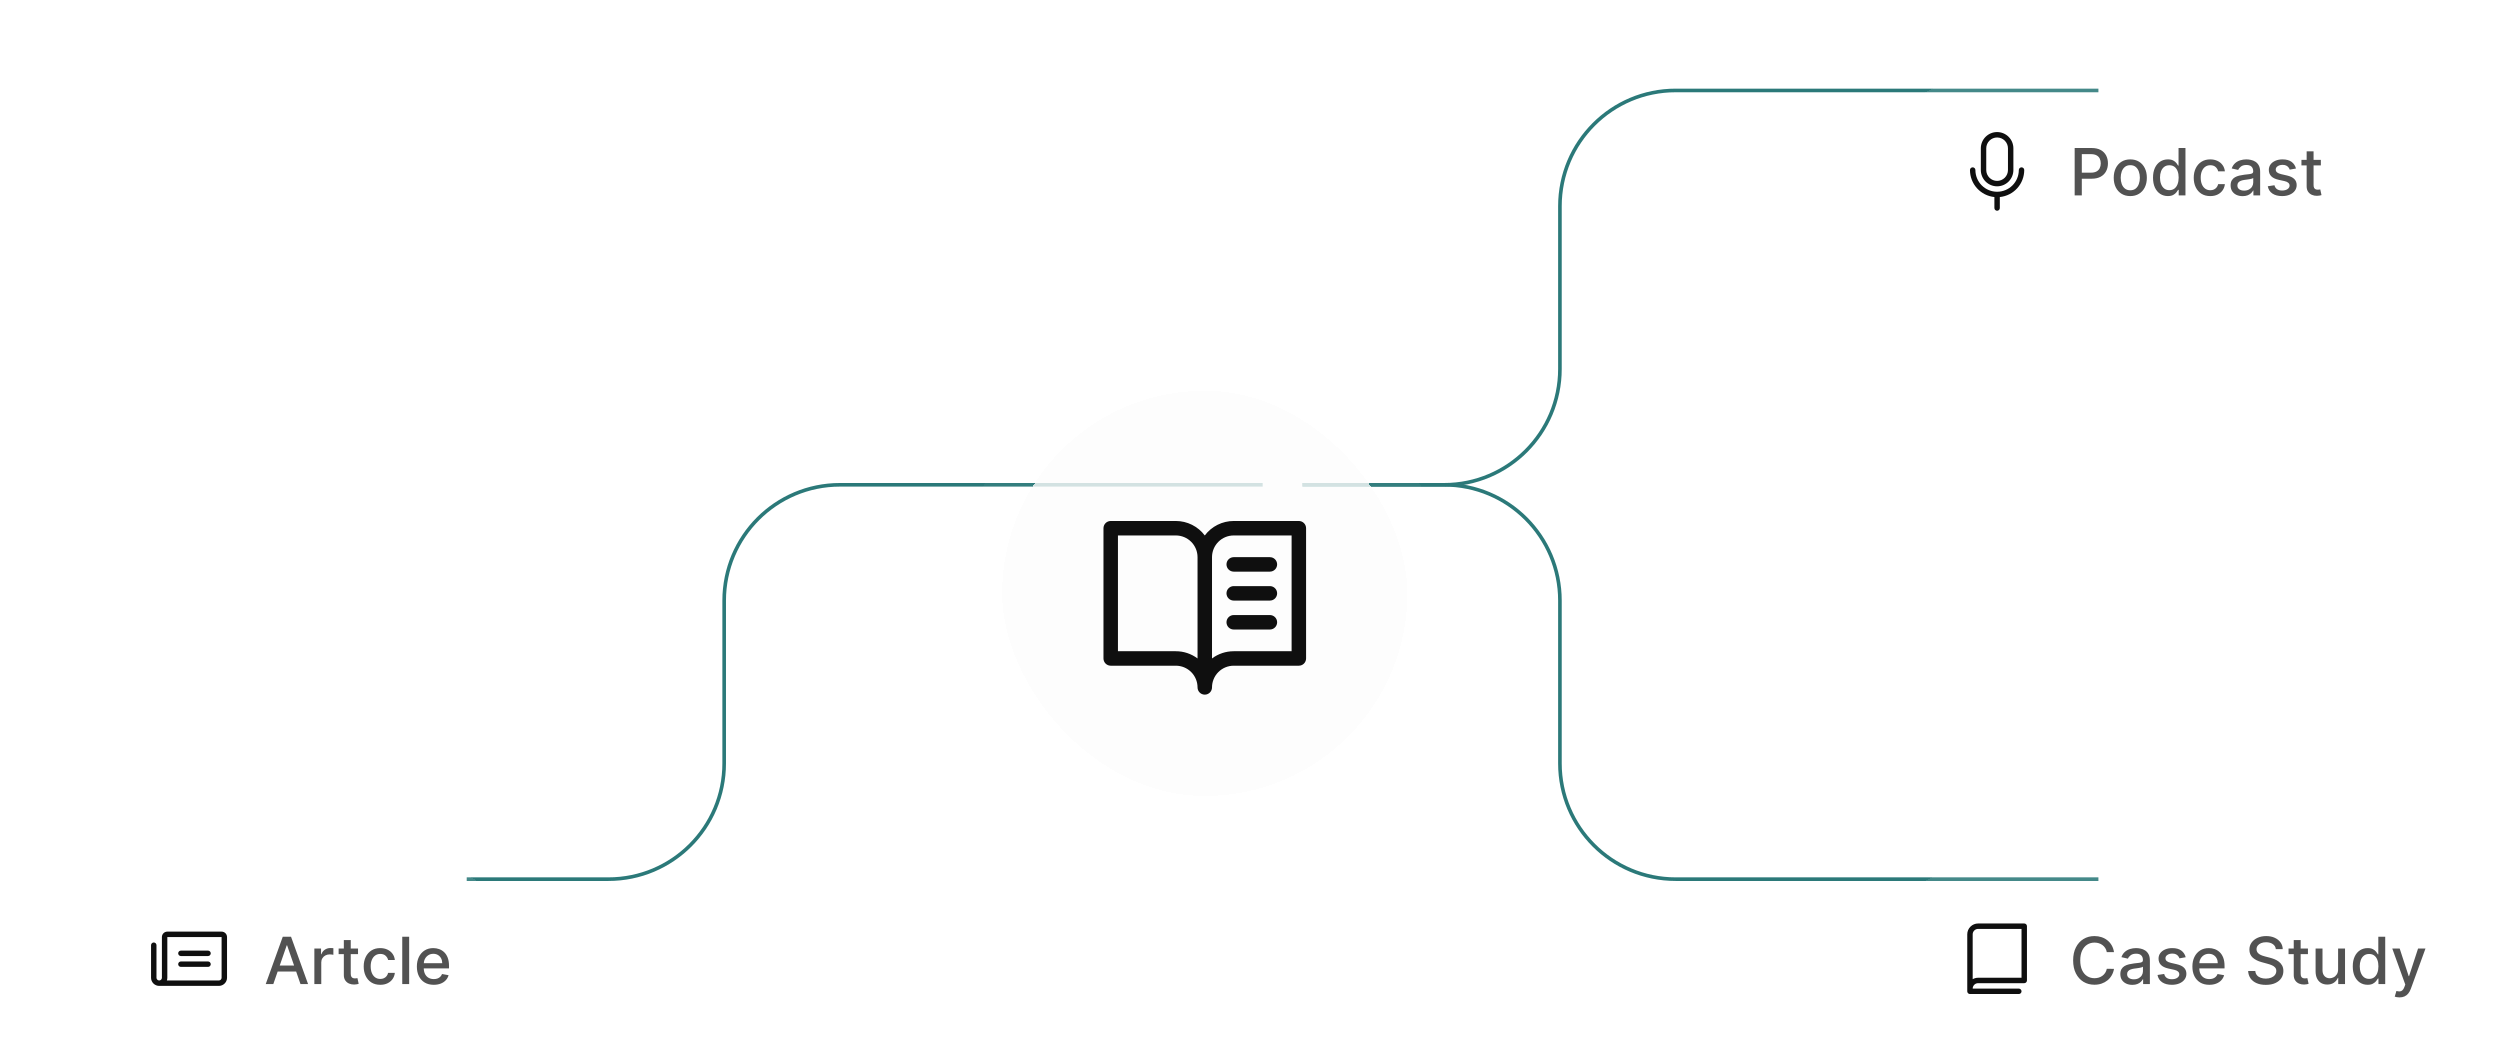 <svg width="691" height="290" viewBox="0 0 691 290" fill="none" xmlns="http://www.w3.org/2000/svg">
<path d="M129 243H168.162C185.835 243 200.162 228.673 200.162 211V166C200.162 148.327 214.489 134 232.162 134H349" stroke="#2B7979"/>
<path d="M360 134H399.162C416.835 134 431.162 119.673 431.162 102V57C431.162 39.327 445.489 25 463.162 25H580" stroke="#2B7979"/>
<path d="M360 134H399.162C416.835 134 431.162 148.327 431.162 166V211C431.162 228.673 445.489 243 463.162 243H580" stroke="#2B7979"/>
<g filter="url(#filter0_bd_292_4947)">
<rect x="261" y="78" width="112" height="112" rx="56" fill="#FCFCFC" fill-opacity="0.8" shape-rendering="crispEdges"/>
<rect x="255" y="72" width="124" height="124" rx="62" stroke="white" stroke-opacity="0.04" stroke-width="12" shape-rendering="crispEdges"/>
<path d="M343 114H325C323.448 114 321.916 114.361 320.528 115.056C319.139 115.75 317.931 116.758 317 118C316.069 116.758 314.861 115.75 313.472 115.056C312.084 114.361 310.552 114 309 114H291C290.47 114 289.961 114.211 289.586 114.586C289.211 114.961 289 115.47 289 116V152C289 152.53 289.211 153.039 289.586 153.414C289.961 153.789 290.47 154 291 154H309C310.591 154 312.117 154.632 313.243 155.757C314.368 156.883 315 158.409 315 160C315 160.53 315.211 161.039 315.586 161.414C315.961 161.789 316.47 162 317 162C317.53 162 318.039 161.789 318.414 161.414C318.789 161.039 319 160.53 319 160C319 158.409 319.632 156.883 320.757 155.757C321.883 154.632 323.409 154 325 154H343C343.53 154 344.039 153.789 344.414 153.414C344.789 153.039 345 152.53 345 152V116C345 115.47 344.789 114.961 344.414 114.586C344.039 114.211 343.53 114 343 114ZM309 150H293V118H309C310.591 118 312.117 118.632 313.243 119.757C314.368 120.883 315 122.409 315 124V152C313.271 150.699 311.164 149.997 309 150ZM341 150H325C322.836 149.997 320.729 150.699 319 152V124C319 122.409 319.632 120.883 320.757 119.757C321.883 118.632 323.409 118 325 118H341V150ZM325 124H335C335.53 124 336.039 124.211 336.414 124.586C336.789 124.961 337 125.47 337 126C337 126.53 336.789 127.039 336.414 127.414C336.039 127.789 335.53 128 335 128H325C324.47 128 323.961 127.789 323.586 127.414C323.211 127.039 323 126.53 323 126C323 125.47 323.211 124.961 323.586 124.586C323.961 124.211 324.47 124 325 124ZM337 134C337 134.53 336.789 135.039 336.414 135.414C336.039 135.789 335.53 136 335 136H325C324.47 136 323.961 135.789 323.586 135.414C323.211 135.039 323 134.53 323 134C323 133.47 323.211 132.961 323.586 132.586C323.961 132.211 324.47 132 325 132H335C335.53 132 336.039 132.211 336.414 132.586C336.789 132.961 337 133.47 337 134ZM337 142C337 142.53 336.789 143.039 336.414 143.414C336.039 143.789 335.53 144 335 144H325C324.47 144 323.961 143.789 323.586 143.414C323.211 143.039 323 142.53 323 142C323 141.47 323.211 140.961 323.586 140.586C323.961 140.211 324.47 140 325 140H335C335.53 140 336.039 140.211 336.414 140.586C336.789 140.961 337 141.47 337 142Z" fill="#0F0F0F"/>
</g>
<g filter="url(#filter1_d_292_4947)">
<rect x="508" y="4" width="135" height="42" rx="21" fill="white" shape-rendering="crispEdges"/>
<rect x="506" y="2" width="139" height="46" rx="23" stroke="white" stroke-opacity="0.12" stroke-width="4" shape-rendering="crispEdges"/>
<path d="M536 29.5C537.193 29.499 538.337 29.024 539.181 28.181C540.024 27.337 540.499 26.193 540.5 25V19C540.5 17.806 540.026 16.662 539.182 15.818C538.338 14.974 537.193 14.5 536 14.5C534.807 14.5 533.662 14.974 532.818 15.818C531.974 16.662 531.5 17.806 531.5 19V25C531.501 26.193 531.976 27.337 532.819 28.181C533.663 29.024 534.807 29.499 536 29.5ZM533 19C533 18.204 533.316 17.441 533.879 16.879C534.441 16.316 535.204 16 536 16C536.796 16 537.559 16.316 538.121 16.879C538.684 17.441 539 18.204 539 19V25C539 25.796 538.684 26.559 538.121 27.121C537.559 27.684 536.796 28 536 28C535.204 28 534.441 27.684 533.879 27.121C533.316 26.559 533 25.796 533 25V19ZM536.75 32.462V35.5C536.75 35.699 536.671 35.89 536.53 36.03C536.39 36.171 536.199 36.25 536 36.25C535.801 36.25 535.61 36.171 535.47 36.03C535.329 35.89 535.25 35.699 535.25 35.5V32.462C533.401 32.274 531.687 31.407 530.44 30.029C529.194 28.65 528.502 26.859 528.5 25C528.5 24.801 528.579 24.61 528.72 24.47C528.86 24.329 529.051 24.25 529.25 24.25C529.449 24.25 529.64 24.329 529.78 24.47C529.921 24.61 530 24.801 530 25C530 26.591 530.632 28.117 531.757 29.243C532.883 30.368 534.409 31 536 31C537.591 31 539.117 30.368 540.243 29.243C541.368 28.117 542 26.591 542 25C542 24.801 542.079 24.61 542.22 24.47C542.36 24.329 542.551 24.25 542.75 24.25C542.949 24.25 543.14 24.329 543.28 24.47C543.421 24.61 543.5 24.801 543.5 25C543.498 26.859 542.806 28.65 541.56 30.029C540.313 31.407 538.599 32.274 536.75 32.462Z" fill="#0F0F0F"/>
<path d="M557.438 32V18.909H562.104C563.123 18.909 563.967 19.095 564.636 19.465C565.305 19.836 565.805 20.343 566.138 20.986C566.47 21.626 566.636 22.346 566.636 23.147C566.636 23.952 566.468 24.677 566.131 25.32C565.799 25.959 565.296 26.467 564.623 26.842C563.954 27.212 563.112 27.398 562.098 27.398H558.889V25.723H561.919C562.563 25.723 563.085 25.612 563.485 25.391C563.886 25.165 564.18 24.858 564.367 24.47C564.555 24.082 564.648 23.641 564.648 23.147C564.648 22.653 564.555 22.214 564.367 21.83C564.18 21.447 563.884 21.146 563.479 20.929C563.078 20.712 562.55 20.603 561.893 20.603H559.413V32H557.438ZM572.811 32.198C571.891 32.198 571.087 31.987 570.401 31.565C569.715 31.143 569.183 30.553 568.803 29.795C568.424 29.036 568.234 28.15 568.234 27.136C568.234 26.117 568.424 25.227 568.803 24.464C569.183 23.701 569.715 23.109 570.401 22.687C571.087 22.265 571.891 22.054 572.811 22.054C573.732 22.054 574.535 22.265 575.221 22.687C575.907 23.109 576.44 23.701 576.819 24.464C577.198 25.227 577.388 26.117 577.388 27.136C577.388 28.15 577.198 29.036 576.819 29.795C576.44 30.553 575.907 31.143 575.221 31.565C574.535 31.987 573.732 32.198 572.811 32.198ZM572.817 30.594C573.414 30.594 573.908 30.436 574.3 30.121C574.692 29.805 574.982 29.386 575.17 28.861C575.362 28.337 575.457 27.76 575.457 27.129C575.457 26.503 575.362 25.928 575.17 25.403C574.982 24.875 574.692 24.451 574.3 24.131C573.908 23.812 573.414 23.652 572.817 23.652C572.217 23.652 571.718 23.812 571.322 24.131C570.93 24.451 570.638 24.875 570.446 25.403C570.259 25.928 570.165 26.503 570.165 27.129C570.165 27.76 570.259 28.337 570.446 28.861C570.638 29.386 570.93 29.805 571.322 30.121C571.718 30.436 572.217 30.594 572.817 30.594ZM583.197 32.192C582.404 32.192 581.697 31.989 581.074 31.584C580.456 31.175 579.971 30.594 579.617 29.84C579.268 29.081 579.093 28.171 579.093 27.11C579.093 26.049 579.27 25.141 579.623 24.387C579.981 23.633 580.471 23.055 581.094 22.655C581.716 22.254 582.421 22.054 583.209 22.054C583.819 22.054 584.309 22.156 584.68 22.361C585.055 22.561 585.344 22.796 585.549 23.064C585.758 23.332 585.92 23.569 586.035 23.773H586.15V18.909H588.061V32H586.194V30.472H586.035C585.92 30.681 585.753 30.92 585.536 31.188C585.323 31.457 585.029 31.691 584.654 31.891C584.279 32.092 583.793 32.192 583.197 32.192ZM583.618 30.562C584.168 30.562 584.633 30.417 585.012 30.127C585.395 29.833 585.685 29.426 585.881 28.906C586.081 28.386 586.182 27.781 586.182 27.091C586.182 26.409 586.084 25.812 585.888 25.301C585.692 24.79 585.404 24.391 585.025 24.106C584.645 23.82 584.177 23.678 583.618 23.678C583.043 23.678 582.564 23.827 582.18 24.125C581.797 24.423 581.507 24.83 581.311 25.346C581.119 25.861 581.023 26.443 581.023 27.091C581.023 27.747 581.121 28.337 581.317 28.861C581.513 29.386 581.803 29.801 582.187 30.108C582.574 30.41 583.052 30.562 583.618 30.562ZM594.924 32.198C593.974 32.198 593.156 31.983 592.47 31.553C591.788 31.118 591.264 30.519 590.897 29.756C590.531 28.994 590.348 28.12 590.348 27.136C590.348 26.139 590.535 25.259 590.91 24.496C591.285 23.729 591.814 23.13 592.495 22.7C593.177 22.269 593.98 22.054 594.905 22.054C595.651 22.054 596.316 22.192 596.9 22.47C597.483 22.742 597.954 23.126 598.312 23.62C598.674 24.114 598.89 24.692 598.958 25.352H597.098C596.995 24.892 596.761 24.496 596.395 24.163C596.032 23.831 595.547 23.665 594.937 23.665C594.404 23.665 593.938 23.805 593.537 24.087C593.141 24.364 592.832 24.76 592.61 25.276C592.389 25.787 592.278 26.392 592.278 27.091C592.278 27.807 592.387 28.425 592.604 28.945C592.821 29.465 593.128 29.867 593.525 30.153C593.925 30.438 594.396 30.581 594.937 30.581C595.299 30.581 595.627 30.515 595.922 30.383C596.22 30.246 596.469 30.053 596.669 29.801C596.874 29.55 597.017 29.247 597.098 28.893H598.958C598.89 29.528 598.683 30.095 598.338 30.594C597.993 31.092 597.53 31.484 596.951 31.77C596.375 32.055 595.7 32.198 594.924 32.198ZM603.859 32.217C603.237 32.217 602.674 32.102 602.171 31.872C601.669 31.638 601.27 31.299 600.976 30.856C600.686 30.413 600.541 29.869 600.541 29.226C600.541 28.672 600.648 28.216 600.861 27.858C601.074 27.5 601.362 27.217 601.724 27.008C602.086 26.799 602.491 26.641 602.938 26.535C603.386 26.428 603.842 26.347 604.306 26.292C604.894 26.224 605.372 26.168 605.738 26.126C606.105 26.079 606.371 26.004 606.537 25.902C606.703 25.8 606.786 25.634 606.786 25.403V25.359C606.786 24.8 606.629 24.368 606.313 24.061C606.002 23.754 605.538 23.601 604.92 23.601C604.276 23.601 603.769 23.744 603.399 24.029C603.032 24.31 602.779 24.624 602.638 24.969L600.842 24.56C601.055 23.963 601.366 23.482 601.775 23.115C602.188 22.744 602.664 22.476 603.2 22.31C603.737 22.139 604.302 22.054 604.894 22.054C605.286 22.054 605.702 22.101 606.141 22.195C606.584 22.284 606.997 22.45 607.381 22.693C607.769 22.936 608.086 23.283 608.333 23.735C608.58 24.183 608.704 24.764 608.704 25.48V32H606.838V30.658H606.761C606.637 30.905 606.452 31.148 606.205 31.386C605.958 31.625 605.64 31.823 605.252 31.981C604.865 32.139 604.4 32.217 603.859 32.217ZM604.274 30.683C604.803 30.683 605.254 30.579 605.629 30.37C606.009 30.161 606.296 29.889 606.492 29.552C606.693 29.211 606.793 28.847 606.793 28.459V27.193C606.725 27.261 606.593 27.325 606.396 27.385C606.205 27.44 605.985 27.489 605.738 27.532C605.491 27.57 605.25 27.607 605.016 27.641C604.781 27.671 604.585 27.696 604.428 27.717C604.057 27.764 603.718 27.843 603.411 27.954C603.109 28.065 602.866 28.224 602.683 28.433C602.504 28.638 602.414 28.91 602.414 29.251C602.414 29.724 602.589 30.082 602.938 30.325C603.288 30.564 603.733 30.683 604.274 30.683ZM618.607 24.579L616.875 24.886C616.802 24.664 616.687 24.453 616.529 24.253C616.376 24.053 616.167 23.889 615.903 23.761C615.639 23.633 615.309 23.569 614.912 23.569C614.371 23.569 613.919 23.69 613.557 23.933C613.195 24.172 613.014 24.481 613.014 24.86C613.014 25.188 613.135 25.452 613.378 25.653C613.621 25.853 614.013 26.017 614.554 26.145L616.114 26.503C617.017 26.712 617.691 27.033 618.134 27.468C618.577 27.903 618.799 28.467 618.799 29.162C618.799 29.75 618.628 30.274 618.287 30.734C617.951 31.19 617.48 31.548 616.875 31.808C616.274 32.068 615.577 32.198 614.784 32.198C613.685 32.198 612.788 31.964 612.093 31.495C611.399 31.022 610.973 30.351 610.815 29.482L612.662 29.2C612.777 29.682 613.014 30.046 613.372 30.293C613.73 30.536 614.196 30.658 614.772 30.658C615.398 30.658 615.899 30.528 616.274 30.268C616.649 30.004 616.836 29.682 616.836 29.303C616.836 28.996 616.721 28.738 616.491 28.529C616.265 28.32 615.918 28.163 615.449 28.056L613.787 27.692C612.871 27.483 612.194 27.151 611.755 26.695C611.32 26.239 611.103 25.661 611.103 24.962C611.103 24.383 611.265 23.876 611.588 23.441C611.912 23.006 612.36 22.668 612.931 22.425C613.502 22.178 614.156 22.054 614.893 22.054C615.954 22.054 616.789 22.284 617.399 22.744C618.008 23.2 618.411 23.812 618.607 24.579ZM625.483 22.182V23.716H620.12V22.182H625.483ZM621.558 19.829H623.47V29.117C623.47 29.488 623.525 29.767 623.636 29.954C623.747 30.138 623.889 30.264 624.064 30.332C624.243 30.396 624.437 30.428 624.646 30.428C624.799 30.428 624.933 30.417 625.048 30.396C625.164 30.374 625.253 30.357 625.317 30.345L625.662 31.923C625.551 31.966 625.394 32.008 625.189 32.051C624.985 32.098 624.729 32.124 624.422 32.128C623.919 32.136 623.45 32.047 623.016 31.859C622.581 31.672 622.23 31.382 621.961 30.99C621.693 30.598 621.558 30.106 621.558 29.514V19.829Z" fill="#525252"/>
</g>
<g filter="url(#filter2_d_292_4947)">
<rect x="508" y="222" width="163" height="42" rx="21" fill="white" shape-rendering="crispEdges"/>
<rect x="506" y="220" width="167" height="46" rx="23" stroke="white" stroke-opacity="0.12" stroke-width="4" shape-rendering="crispEdges"/>
<path d="M543.5 233.25H530.75C529.954 233.25 529.191 233.566 528.629 234.129C528.066 234.691 527.75 235.454 527.75 236.25V252C527.75 252.199 527.829 252.39 527.97 252.53C528.11 252.671 528.301 252.75 528.5 252.75H542C542.199 252.75 542.39 252.671 542.53 252.53C542.671 252.39 542.75 252.199 542.75 252C542.75 251.801 542.671 251.61 542.53 251.47C542.39 251.329 542.199 251.25 542 251.25H529.25C529.25 250.852 529.408 250.471 529.689 250.189C529.971 249.908 530.352 249.75 530.75 249.75H543.5C543.699 249.75 543.89 249.671 544.03 249.53C544.171 249.39 544.25 249.199 544.25 249V234C544.25 233.801 544.171 233.61 544.03 233.47C543.89 233.329 543.699 233.25 543.5 233.25ZM542.75 248.25H530.75C530.223 248.249 529.706 248.388 529.25 248.652V236.25C529.25 235.852 529.408 235.471 529.689 235.189C529.971 234.908 530.352 234.75 530.75 234.75H542.75V248.25Z" fill="#0F0F0F"/>
<path d="M568.311 241.166H566.317C566.24 240.74 566.097 240.365 565.888 240.041C565.68 239.717 565.424 239.442 565.121 239.217C564.819 238.991 564.48 238.82 564.105 238.705C563.734 238.59 563.34 238.533 562.923 238.533C562.168 238.533 561.493 238.722 560.896 239.102C560.304 239.481 559.835 240.037 559.49 240.77C559.149 241.503 558.979 242.398 558.979 243.455C558.979 244.52 559.149 245.419 559.49 246.152C559.835 246.885 560.306 247.439 560.903 247.814C561.499 248.189 562.17 248.376 562.916 248.376C563.33 248.376 563.722 248.321 564.092 248.21C564.467 248.095 564.806 247.927 565.109 247.705C565.411 247.484 565.667 247.213 565.876 246.893C566.089 246.57 566.236 246.199 566.317 245.781L568.311 245.788C568.205 246.431 567.998 247.023 567.691 247.565C567.388 248.102 566.999 248.566 566.521 248.958C566.048 249.346 565.507 249.646 564.898 249.859C564.288 250.072 563.624 250.179 562.903 250.179C561.77 250.179 560.76 249.911 559.874 249.374C558.987 248.832 558.288 248.059 557.777 247.053C557.27 246.048 557.016 244.848 557.016 243.455C557.016 242.057 557.272 240.857 557.783 239.856C558.295 238.85 558.994 238.079 559.88 237.542C560.766 237.001 561.774 236.73 562.903 236.73C563.598 236.73 564.246 236.83 564.847 237.031C565.452 237.227 565.995 237.516 566.477 237.9C566.958 238.279 567.357 238.744 567.672 239.293C567.987 239.839 568.2 240.463 568.311 241.166ZM573.378 250.217C572.756 250.217 572.194 250.102 571.691 249.872C571.188 249.638 570.79 249.299 570.496 248.856C570.206 248.413 570.061 247.869 570.061 247.226C570.061 246.672 570.167 246.216 570.381 245.858C570.594 245.5 570.881 245.217 571.243 245.008C571.606 244.799 572.01 244.641 572.458 244.535C572.905 244.428 573.361 244.347 573.826 244.292C574.414 244.224 574.891 244.168 575.258 244.126C575.624 244.079 575.89 244.004 576.057 243.902C576.223 243.8 576.306 243.634 576.306 243.403V243.359C576.306 242.8 576.148 242.368 575.833 242.061C575.522 241.754 575.057 241.601 574.439 241.601C573.796 241.601 573.289 241.744 572.918 242.029C572.552 242.31 572.298 242.624 572.157 242.969L570.361 242.56C570.574 241.963 570.885 241.482 571.295 241.115C571.708 240.744 572.183 240.476 572.72 240.31C573.257 240.139 573.822 240.054 574.414 240.054C574.806 240.054 575.221 240.101 575.66 240.195C576.104 240.284 576.517 240.45 576.9 240.693C577.288 240.936 577.606 241.283 577.853 241.735C578.1 242.183 578.224 242.764 578.224 243.48V250H576.357V248.658H576.28C576.157 248.905 575.971 249.148 575.724 249.386C575.477 249.625 575.16 249.823 574.772 249.981C574.384 250.138 573.92 250.217 573.378 250.217ZM573.794 248.683C574.322 248.683 574.774 248.579 575.149 248.37C575.528 248.161 575.816 247.888 576.012 247.552C576.212 247.211 576.312 246.847 576.312 246.459V245.193C576.244 245.261 576.112 245.325 575.916 245.385C575.724 245.44 575.505 245.489 575.258 245.532C575.01 245.57 574.77 245.607 574.535 245.641C574.301 245.67 574.105 245.696 573.947 245.717C573.577 245.764 573.238 245.843 572.931 245.954C572.628 246.065 572.385 246.224 572.202 246.433C572.023 246.638 571.934 246.911 571.934 247.251C571.934 247.724 572.108 248.082 572.458 248.325C572.807 248.564 573.253 248.683 573.794 248.683ZM588.126 242.579L586.394 242.886C586.322 242.664 586.207 242.453 586.049 242.253C585.896 242.053 585.687 241.888 585.423 241.761C585.158 241.633 584.828 241.569 584.432 241.569C583.891 241.569 583.439 241.69 583.077 241.933C582.714 242.172 582.533 242.481 582.533 242.86C582.533 243.188 582.655 243.452 582.898 243.653C583.141 243.853 583.533 244.017 584.074 244.145L585.634 244.503C586.537 244.712 587.21 245.033 587.653 245.468C588.097 245.903 588.318 246.467 588.318 247.162C588.318 247.75 588.148 248.274 587.807 248.734C587.47 249.19 586.999 249.548 586.394 249.808C585.793 250.068 585.097 250.198 584.304 250.198C583.205 250.198 582.308 249.964 581.613 249.495C580.918 249.022 580.492 248.351 580.335 247.482L582.182 247.2C582.297 247.682 582.533 248.046 582.891 248.293C583.249 248.536 583.716 248.658 584.291 248.658C584.918 248.658 585.418 248.528 585.793 248.268C586.168 248.004 586.356 247.682 586.356 247.303C586.356 246.996 586.241 246.738 586.011 246.529C585.785 246.32 585.438 246.163 584.969 246.056L583.307 245.692C582.391 245.483 581.713 245.151 581.274 244.695C580.839 244.239 580.622 243.661 580.622 242.962C580.622 242.383 580.784 241.876 581.108 241.441C581.432 241.006 581.879 240.668 582.45 240.425C583.021 240.178 583.675 240.054 584.413 240.054C585.474 240.054 586.309 240.284 586.918 240.744C587.528 241.2 587.93 241.812 588.126 242.579ZM594.651 250.198C593.684 250.198 592.851 249.991 592.152 249.578C591.457 249.161 590.92 248.575 590.541 247.82C590.166 247.062 589.979 246.173 589.979 245.155C589.979 244.149 590.166 243.263 590.541 242.496C590.92 241.729 591.449 241.13 592.126 240.7C592.808 240.269 593.605 240.054 594.517 240.054C595.071 240.054 595.608 240.146 596.128 240.329C596.648 240.512 597.114 240.8 597.528 241.192C597.941 241.584 598.267 242.093 598.506 242.719C598.744 243.342 598.863 244.098 598.863 244.989V245.666H591.059V244.234H596.991C596.991 243.732 596.888 243.286 596.684 242.898C596.479 242.506 596.192 242.197 595.821 241.972C595.454 241.746 595.024 241.633 594.53 241.633C593.993 241.633 593.524 241.765 593.123 242.029C592.727 242.289 592.42 242.63 592.203 243.052C591.99 243.469 591.883 243.923 591.883 244.413V245.532C591.883 246.188 591.998 246.746 592.229 247.207C592.463 247.667 592.789 248.018 593.206 248.261C593.624 248.5 594.112 248.619 594.67 248.619C595.032 248.619 595.363 248.568 595.661 248.466C595.959 248.359 596.217 248.202 596.434 247.993C596.652 247.784 596.818 247.526 596.933 247.219L598.742 247.545C598.597 248.078 598.337 248.545 597.962 248.945C597.591 249.342 597.125 249.651 596.562 249.872C596.004 250.089 595.367 250.198 594.651 250.198ZM613.041 240.348C612.973 239.743 612.692 239.274 612.197 238.942C611.703 238.605 611.081 238.437 610.331 238.437C609.794 238.437 609.329 238.522 608.937 238.692C608.545 238.859 608.241 239.089 608.023 239.383C607.81 239.673 607.704 240.003 607.704 240.374C607.704 240.685 607.776 240.953 607.921 241.179C608.07 241.405 608.264 241.594 608.503 241.748C608.746 241.897 609.006 242.023 609.282 242.125C609.559 242.223 609.826 242.304 610.081 242.368L611.36 242.7C611.778 242.803 612.206 242.941 612.645 243.116C613.084 243.29 613.491 243.521 613.866 243.806C614.241 244.092 614.543 244.445 614.773 244.867C615.008 245.289 615.125 245.794 615.125 246.382C615.125 247.124 614.933 247.782 614.55 248.357C614.17 248.933 613.618 249.386 612.894 249.719C612.174 250.051 611.302 250.217 610.28 250.217C609.3 250.217 608.452 250.062 607.736 249.751C607.02 249.44 606.459 248.999 606.055 248.428C605.65 247.852 605.426 247.17 605.383 246.382H607.365C607.403 246.855 607.557 247.249 607.825 247.565C608.098 247.876 608.445 248.108 608.867 248.261C609.293 248.411 609.76 248.485 610.267 248.485C610.825 248.485 611.322 248.398 611.756 248.223C612.195 248.044 612.54 247.797 612.792 247.482C613.043 247.162 613.169 246.789 613.169 246.363C613.169 245.975 613.058 245.658 612.836 245.411C612.619 245.163 612.323 244.959 611.948 244.797C611.577 244.635 611.157 244.492 610.689 244.369L609.142 243.947C608.094 243.661 607.263 243.241 606.649 242.688C606.04 242.134 605.735 241.401 605.735 240.489C605.735 239.734 605.939 239.076 606.349 238.513C606.758 237.951 607.312 237.514 608.01 237.203C608.709 236.888 609.498 236.73 610.376 236.73C611.262 236.73 612.044 236.886 612.721 237.197C613.403 237.508 613.94 237.936 614.332 238.482C614.724 239.023 614.929 239.645 614.946 240.348H613.041ZM621.915 240.182V241.716H616.552V240.182H621.915ZM617.99 237.83H619.901V247.117C619.901 247.488 619.957 247.767 620.067 247.955C620.178 248.138 620.321 248.263 620.496 248.332C620.675 248.396 620.869 248.428 621.077 248.428C621.231 248.428 621.365 248.417 621.48 248.396C621.595 248.374 621.685 248.357 621.749 248.344L622.094 249.923C621.983 249.966 621.825 250.009 621.621 250.051C621.416 250.098 621.161 250.124 620.854 250.128C620.351 250.136 619.882 250.047 619.447 249.859C619.013 249.672 618.661 249.382 618.393 248.99C618.124 248.598 617.99 248.106 617.99 247.513V237.83ZM630.248 245.928V240.182H632.166V250H630.287V248.3H630.184C629.959 248.824 629.596 249.261 629.098 249.61C628.604 249.955 627.988 250.128 627.251 250.128C626.62 250.128 626.062 249.989 625.576 249.712C625.094 249.431 624.715 249.016 624.438 248.466C624.165 247.916 624.029 247.237 624.029 246.427V240.182H625.94V246.197C625.94 246.866 626.126 247.398 626.496 247.795C626.867 248.191 627.349 248.389 627.941 248.389C628.299 248.389 628.655 248.3 629.008 248.121C629.366 247.942 629.662 247.671 629.897 247.309C630.135 246.947 630.253 246.487 630.248 245.928ZM638.409 250.192C637.617 250.192 636.909 249.989 636.287 249.585C635.669 249.175 635.184 248.594 634.83 247.839C634.48 247.081 634.306 246.171 634.306 245.11C634.306 244.049 634.483 243.141 634.836 242.387C635.194 241.633 635.684 241.055 636.306 240.655C636.929 240.254 637.634 240.054 638.422 240.054C639.032 240.054 639.522 240.156 639.892 240.361C640.267 240.561 640.557 240.795 640.762 241.064C640.971 241.332 641.132 241.569 641.248 241.773H641.363V236.909H643.274V250H641.407V248.472H641.248C641.132 248.681 640.966 248.92 640.749 249.188C640.536 249.457 640.242 249.691 639.867 249.891C639.492 250.092 639.006 250.192 638.409 250.192ZM638.831 248.562C639.381 248.562 639.846 248.417 640.225 248.127C640.608 247.833 640.898 247.426 641.094 246.906C641.294 246.386 641.395 245.781 641.395 245.091C641.395 244.409 641.297 243.812 641.1 243.301C640.904 242.79 640.617 242.391 640.238 242.106C639.858 241.82 639.39 241.678 638.831 241.678C638.256 241.678 637.777 241.827 637.393 242.125C637.01 242.423 636.72 242.83 636.524 243.346C636.332 243.862 636.236 244.443 636.236 245.091C636.236 245.747 636.334 246.337 636.53 246.862C636.726 247.386 637.016 247.801 637.4 248.108C637.787 248.411 638.265 248.562 638.831 248.562ZM647.21 253.682C646.924 253.682 646.664 253.658 646.43 253.612C646.195 253.569 646.021 253.522 645.906 253.471L646.366 251.905C646.715 251.999 647.026 252.039 647.299 252.026C647.572 252.013 647.813 251.911 648.021 251.719C648.235 251.528 648.422 251.214 648.584 250.78L648.82 250.128L645.228 240.182H647.274L649.76 247.801H649.862L652.349 240.182H654.401L650.355 251.31C650.167 251.822 649.928 252.254 649.639 252.608C649.349 252.966 649.004 253.234 648.603 253.413C648.203 253.592 647.738 253.682 647.21 253.682Z" fill="#525252"/>
</g>
<g filter="url(#filter3_d_292_4947)">
<rect x="9" y="222" width="116" height="42" rx="21" fill="white" shape-rendering="crispEdges"/>
<rect x="7" y="220" width="120" height="46" rx="23" stroke="white" stroke-opacity="0.12" stroke-width="4" shape-rendering="crispEdges"/>
<path d="M33.25 241.5C33.25 241.301 33.329 241.11 33.47 240.97C33.61 240.829 33.801 240.75 34 240.75H41.5C41.699 240.75 41.89 240.829 42.03 240.97C42.171 241.11 42.25 241.301 42.25 241.5C42.25 241.699 42.171 241.89 42.03 242.03C41.89 242.171 41.699 242.25 41.5 242.25H34C33.801 242.25 33.61 242.171 33.47 242.03C33.329 241.89 33.25 241.699 33.25 241.5ZM34 245.25H41.5C41.699 245.25 41.89 245.171 42.03 245.03C42.171 244.89 42.25 244.699 42.25 244.5C42.25 244.301 42.171 244.11 42.03 243.97C41.89 243.829 41.699 243.75 41.5 243.75H34C33.801 243.75 33.61 243.829 33.47 243.97C33.329 244.11 33.25 244.301 33.25 244.5C33.25 244.699 33.329 244.89 33.47 245.03C33.61 245.171 33.801 245.25 34 245.25ZM46.75 237V248.25C46.75 248.847 46.513 249.419 46.091 249.841C45.669 250.263 45.097 250.5 44.5 250.5H28C27.405 250.5 26.834 250.264 26.413 249.845C25.991 249.425 25.753 248.855 25.75 248.26V239.25C25.75 239.051 25.829 238.86 25.97 238.72C26.11 238.579 26.301 238.5 26.5 238.5C26.699 238.5 26.89 238.579 27.03 238.72C27.171 238.86 27.25 239.051 27.25 239.25V248.25C27.25 248.449 27.329 248.64 27.47 248.78C27.61 248.921 27.801 249 28 249C28.199 249 28.39 248.921 28.53 248.78C28.671 248.64 28.75 248.449 28.75 248.25V237C28.75 236.602 28.908 236.221 29.189 235.939C29.471 235.658 29.852 235.5 30.25 235.5H45.25C45.648 235.5 46.029 235.658 46.311 235.939C46.592 236.221 46.75 236.602 46.75 237ZM45.25 237H30.25V248.25C30.25 248.506 30.207 248.759 30.122 249H44.5C44.699 249 44.89 248.921 45.03 248.78C45.171 248.64 45.25 248.449 45.25 248.25V237Z" fill="#0F0F0F"/>
<path d="M59.544 250H57.447L62.158 236.909H64.44L69.151 250H67.055L63.354 239.287H63.251L59.544 250ZM59.896 244.874H66.697V246.536H59.896V244.874ZM70.888 250V240.182H72.736V241.741H72.838C73.017 241.213 73.332 240.798 73.784 240.495C74.24 240.188 74.755 240.035 75.331 240.035C75.45 240.035 75.591 240.039 75.753 240.048C75.919 240.056 76.049 240.067 76.143 240.08V241.908C76.066 241.886 75.93 241.863 75.734 241.837C75.537 241.808 75.341 241.793 75.145 241.793C74.694 241.793 74.291 241.888 73.937 242.08C73.588 242.268 73.311 242.53 73.106 242.866C72.902 243.199 72.799 243.578 72.799 244.004V250H70.888ZM82.96 240.182V241.716H77.597V240.182H82.96ZM79.035 237.83H80.946V247.117C80.946 247.488 81.002 247.767 81.112 247.955C81.223 248.138 81.366 248.263 81.541 248.332C81.72 248.396 81.913 248.428 82.122 248.428C82.276 248.428 82.41 248.417 82.525 248.396C82.64 248.374 82.73 248.357 82.793 248.344L83.139 249.923C83.028 249.966 82.87 250.009 82.666 250.051C82.461 250.098 82.205 250.124 81.899 250.128C81.396 250.136 80.927 250.047 80.492 249.859C80.058 249.672 79.706 249.382 79.438 248.99C79.169 248.598 79.035 248.106 79.035 247.513V237.83ZM89.104 250.198C88.154 250.198 87.336 249.983 86.65 249.553C85.968 249.118 85.444 248.519 85.077 247.756C84.711 246.994 84.527 246.12 84.527 245.136C84.527 244.138 84.715 243.259 85.09 242.496C85.465 241.729 85.993 241.13 86.675 240.7C87.357 240.269 88.16 240.054 89.085 240.054C89.831 240.054 90.495 240.192 91.079 240.469C91.663 240.742 92.134 241.126 92.492 241.62C92.854 242.114 93.069 242.692 93.137 243.352H91.277C91.175 242.892 90.941 242.496 90.574 242.163C90.212 241.831 89.726 241.665 89.117 241.665C88.584 241.665 88.118 241.805 87.717 242.087C87.321 242.364 87.012 242.76 86.79 243.276C86.569 243.787 86.458 244.392 86.458 245.091C86.458 245.807 86.566 246.425 86.784 246.945C87.001 247.464 87.308 247.867 87.704 248.153C88.105 248.438 88.576 248.581 89.117 248.581C89.479 248.581 89.807 248.515 90.101 248.383C90.4 248.246 90.649 248.053 90.849 247.801C91.054 247.55 91.196 247.247 91.277 246.893H93.137C93.069 247.528 92.863 248.095 92.517 248.594C92.172 249.092 91.71 249.484 91.13 249.77C90.555 250.055 89.88 250.198 89.104 250.198ZM97.093 236.909V250H95.181V236.909H97.093ZM103.895 250.198C102.928 250.198 102.095 249.991 101.396 249.578C100.701 249.161 100.164 248.575 99.785 247.82C99.41 247.062 99.223 246.173 99.223 245.155C99.223 244.149 99.41 243.263 99.785 242.496C100.164 241.729 100.693 241.13 101.37 240.7C102.052 240.269 102.849 240.054 103.761 240.054C104.315 240.054 104.852 240.146 105.372 240.329C105.892 240.512 106.358 240.8 106.772 241.192C107.185 241.584 107.511 242.093 107.75 242.719C107.988 243.342 108.108 244.098 108.108 244.989V245.666H100.303V244.234H106.235C106.235 243.732 106.132 243.286 105.928 242.898C105.723 242.506 105.436 242.197 105.065 241.972C104.699 241.746 104.268 241.633 103.774 241.633C103.237 241.633 102.768 241.765 102.368 242.029C101.971 242.289 101.664 242.63 101.447 243.052C101.234 243.469 101.127 243.923 101.127 244.413V245.532C101.127 246.188 101.243 246.746 101.473 247.207C101.707 247.667 102.033 248.018 102.451 248.261C102.868 248.5 103.356 248.619 103.914 248.619C104.277 248.619 104.607 248.568 104.905 248.466C105.203 248.359 105.461 248.202 105.679 247.993C105.896 247.784 106.062 247.526 106.177 247.219L107.986 247.545C107.841 248.078 107.581 248.545 107.206 248.945C106.836 249.342 106.369 249.651 105.806 249.872C105.248 250.089 104.611 250.198 103.895 250.198Z" fill="#525252"/>
</g>
<defs>
<filter id="filter0_bd_292_4947" x="225" y="56" width="216" height="216" filterUnits="userSpaceOnUse" color-interpolation-filters="sRGB">
<feFlood flood-opacity="0" result="BackgroundImageFix"/>
<feGaussianBlur in="BackgroundImageFix" stdDeviation="4.5"/>
<feComposite in2="SourceAlpha" operator="in" result="effect1_backgroundBlur_292_4947"/>
<feColorMatrix in="SourceAlpha" type="matrix" values="0 0 0 0 0 0 0 0 0 0 0 0 0 0 0 0 0 0 127 0" result="hardAlpha"/>
<feMorphology radius="20" operator="erode" in="SourceAlpha" result="effect2_dropShadow_292_4947"/>
<feOffset dx="16" dy="30"/>
<feGaussianBlur stdDeviation="30"/>
<feComposite in2="hardAlpha" operator="out"/>
<feColorMatrix type="matrix" values="0 0 0 0 0.115 0 0 0 0 0.164 0 0 0 0 0.205 0 0 0 0.12 0"/>
<feBlend mode="normal" in2="effect1_backgroundBlur_292_4947" result="effect2_dropShadow_292_4947"/>
<feBlend mode="normal" in="SourceGraphic" in2="effect2_dropShadow_292_4947" result="shape"/>
</filter>
<filter id="filter1_d_292_4947" x="504" y="0" width="159" height="72" filterUnits="userSpaceOnUse" color-interpolation-filters="sRGB">
<feFlood flood-opacity="0" result="BackgroundImageFix"/>
<feColorMatrix in="SourceAlpha" type="matrix" values="0 0 0 0 0 0 0 0 0 0 0 0 0 0 0 0 0 0 127 0" result="hardAlpha"/>
<feMorphology radius="20" operator="erode" in="SourceAlpha" result="effect1_dropShadow_292_4947"/>
<feOffset dx="16" dy="22"/>
<feGaussianBlur stdDeviation="10"/>
<feComposite in2="hardAlpha" operator="out"/>
<feColorMatrix type="matrix" values="0 0 0 0 0.115 0 0 0 0 0.164 0 0 0 0 0.205 0 0 0 0.04 0"/>
<feBlend mode="normal" in2="BackgroundImageFix" result="effect1_dropShadow_292_4947"/>
<feBlend mode="normal" in="SourceGraphic" in2="effect1_dropShadow_292_4947" result="shape"/>
</filter>
<filter id="filter2_d_292_4947" x="504" y="218" width="187" height="72" filterUnits="userSpaceOnUse" color-interpolation-filters="sRGB">
<feFlood flood-opacity="0" result="BackgroundImageFix"/>
<feColorMatrix in="SourceAlpha" type="matrix" values="0 0 0 0 0 0 0 0 0 0 0 0 0 0 0 0 0 0 127 0" result="hardAlpha"/>
<feMorphology radius="20" operator="erode" in="SourceAlpha" result="effect1_dropShadow_292_4947"/>
<feOffset dx="16" dy="22"/>
<feGaussianBlur stdDeviation="10"/>
<feComposite in2="hardAlpha" operator="out"/>
<feColorMatrix type="matrix" values="0 0 0 0 0.115 0 0 0 0 0.164 0 0 0 0 0.205 0 0 0 0.04 0"/>
<feBlend mode="normal" in2="BackgroundImageFix" result="effect1_dropShadow_292_4947"/>
<feBlend mode="normal" in="SourceGraphic" in2="effect1_dropShadow_292_4947" result="shape"/>
</filter>
<filter id="filter3_d_292_4947" x="5" y="218" width="140" height="72" filterUnits="userSpaceOnUse" color-interpolation-filters="sRGB">
<feFlood flood-opacity="0" result="BackgroundImageFix"/>
<feColorMatrix in="SourceAlpha" type="matrix" values="0 0 0 0 0 0 0 0 0 0 0 0 0 0 0 0 0 0 127 0" result="hardAlpha"/>
<feMorphology radius="20" operator="erode" in="SourceAlpha" result="effect1_dropShadow_292_4947"/>
<feOffset dx="16" dy="22"/>
<feGaussianBlur stdDeviation="10"/>
<feComposite in2="hardAlpha" operator="out"/>
<feColorMatrix type="matrix" values="0 0 0 0 0.115 0 0 0 0 0.164 0 0 0 0 0.205 0 0 0 0.04 0"/>
<feBlend mode="normal" in2="BackgroundImageFix" result="effect1_dropShadow_292_4947"/>
<feBlend mode="normal" in="SourceGraphic" in2="effect1_dropShadow_292_4947" result="shape"/>
</filter>
</defs>
</svg>

